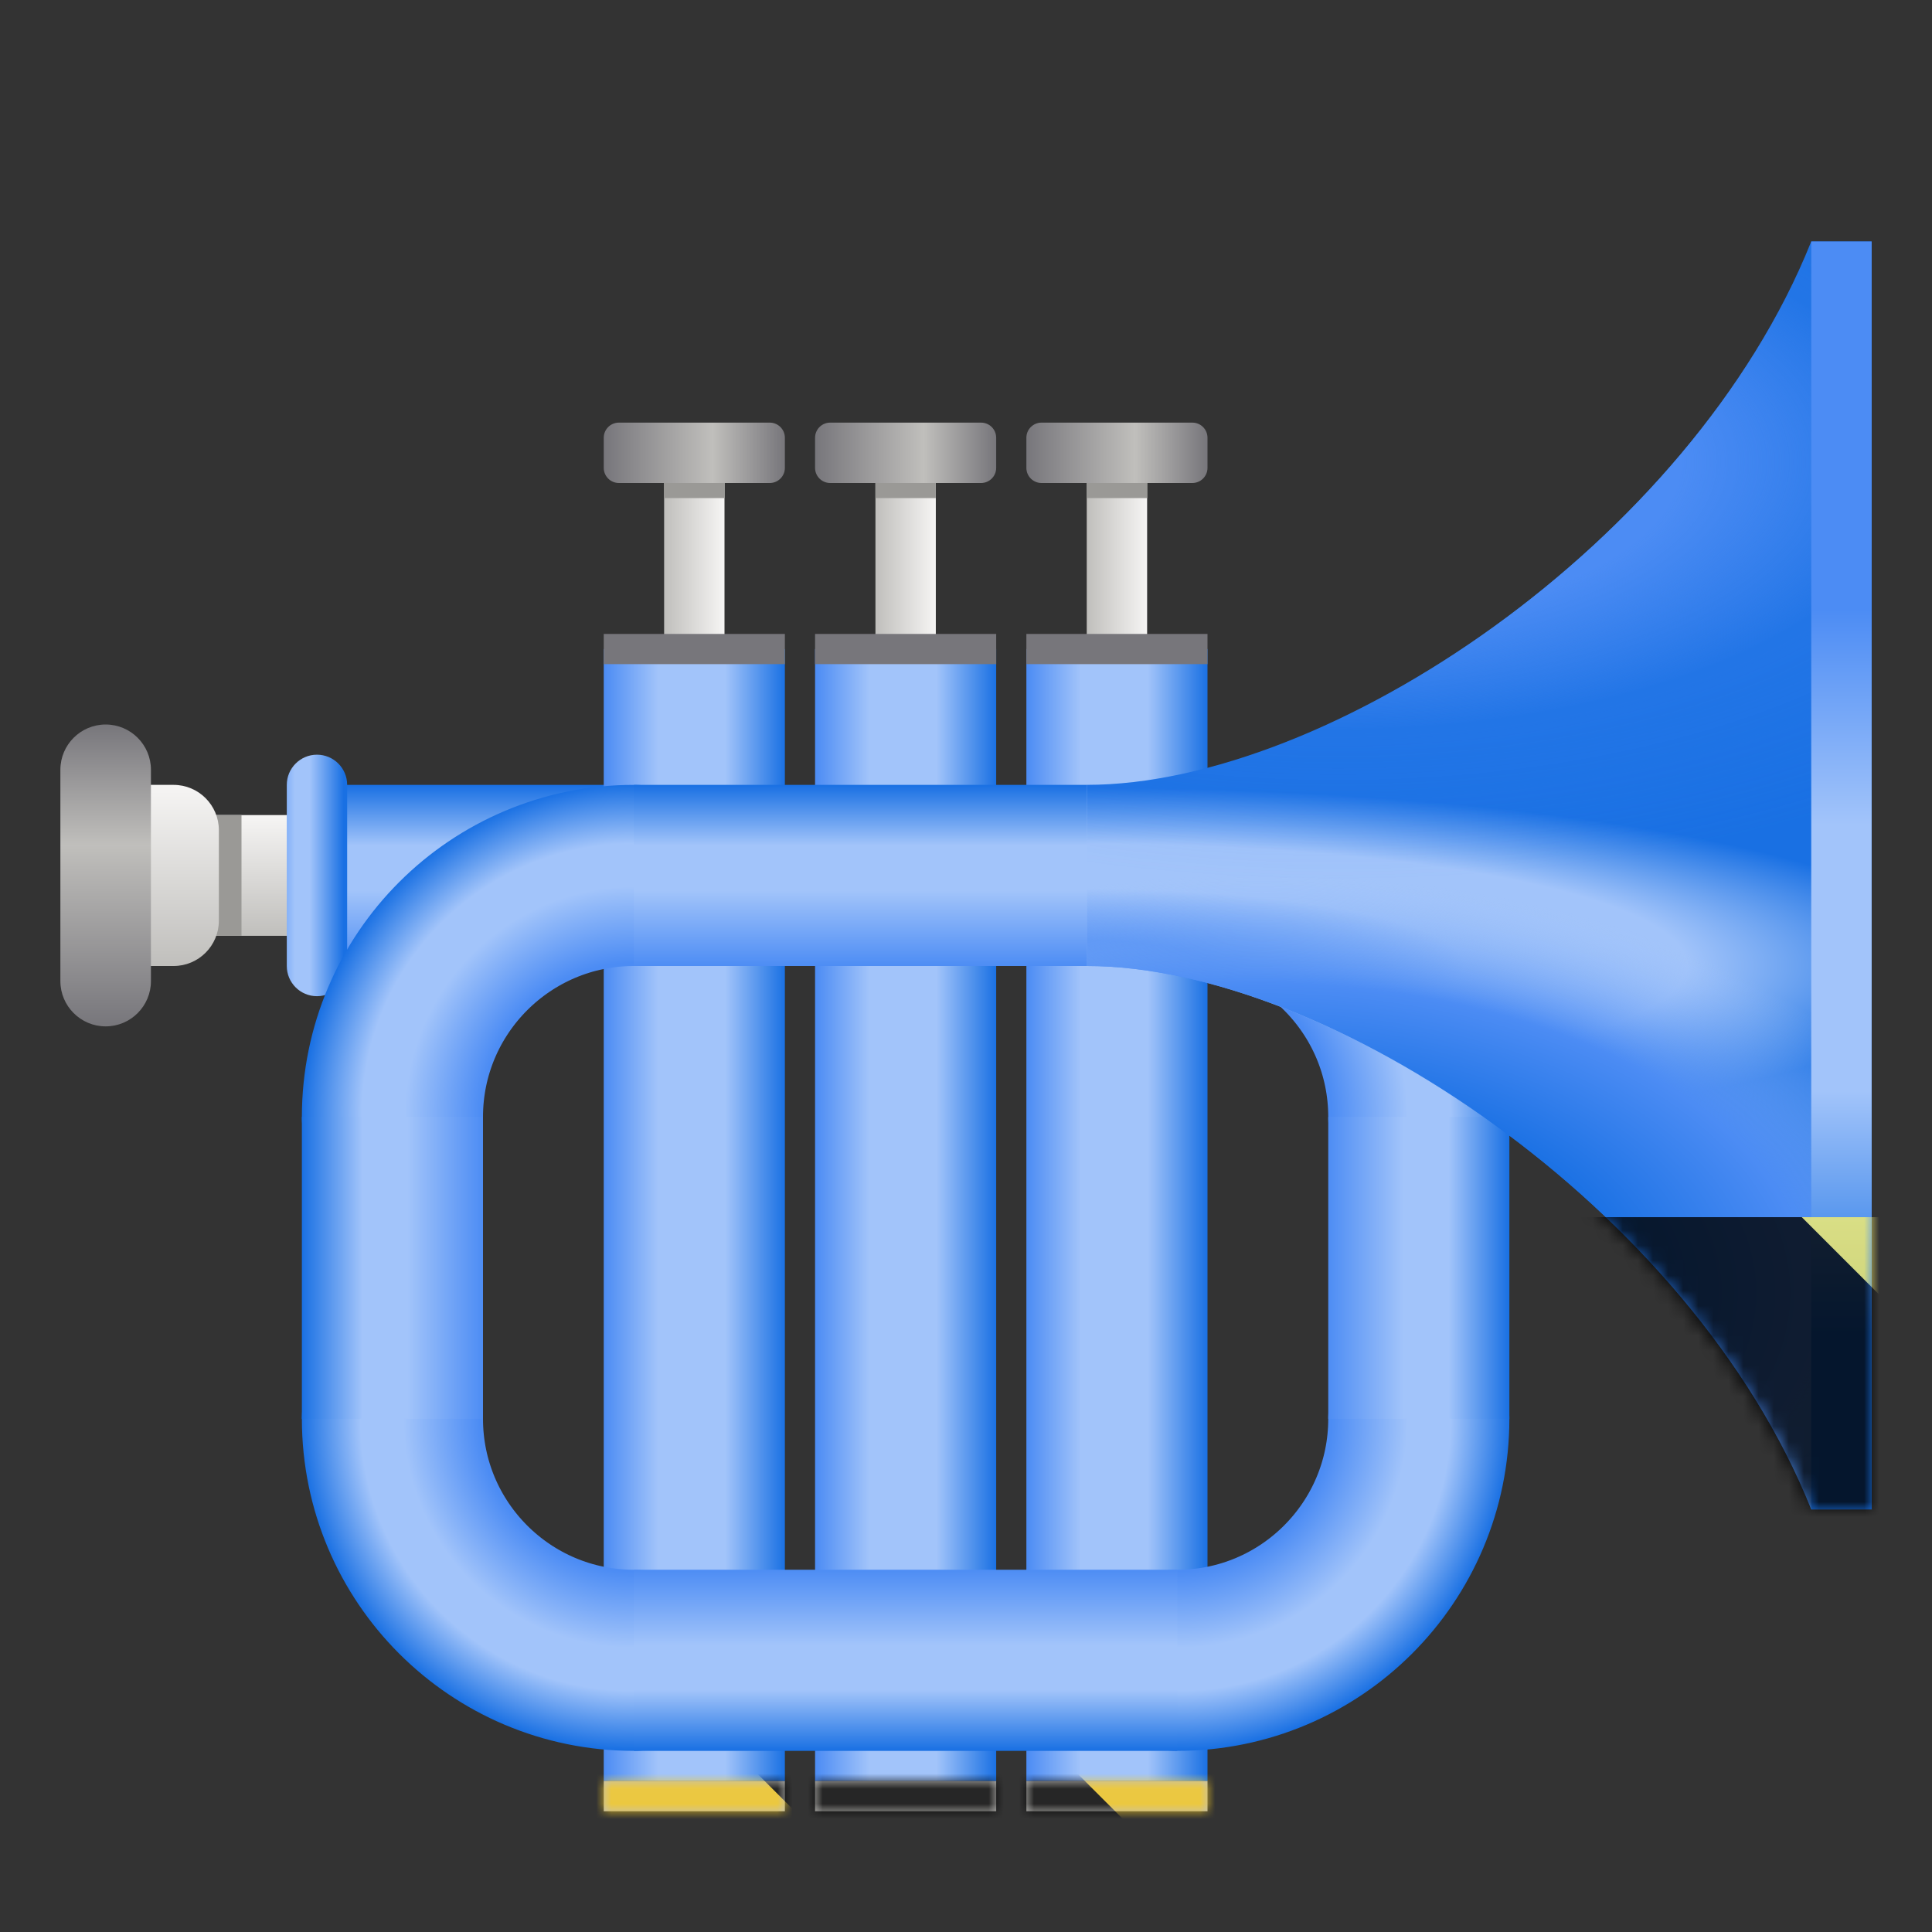 <?xml version="1.0" encoding="UTF-8"?>
<svg height="128px" viewBox="0 0 128 128" width="128px" xmlns="http://www.w3.org/2000/svg" xmlns:xlink="http://www.w3.org/1999/xlink">
    <rect x="0" y="0" width="128" height="128" fill="#333333" stroke="none"/>
    <linearGradient id="a" gradientUnits="userSpaceOnUse">
        <stop offset="0" stop-color="#c0bfbc"/>
        <stop offset="1" stop-color="#f6f5f4"/>
    </linearGradient>
    <linearGradient id="b" x1="16.6" x2="16.6" xlink:href="#a" y1="62" y2="54"/>
    <linearGradient id="c" gradientUnits="userSpaceOnUse">
        <stop offset="0" stop-color="#4c8cf4"/>
        <stop offset="0.11" stop-color="#4c8cf4"/>
        <stop offset="0.4" stop-color="#a2c4fa"/>
        <stop offset="0.57" stop-color="#a2c4fa"/>
        <stop offset="0.8" stop-color="#1970e3"/>
        <stop offset="1" stop-color="#1970e3"/>
    </linearGradient>
    <linearGradient id="d" gradientTransform="matrix(-0.333 0 0 -1 51.33 284)" x1="23.25" x2="23.25" xlink:href="#c" y1="218" y2="235.5"/>
    <linearGradient id="e" gradientUnits="userSpaceOnUse" x1="17.23" x2="23" y1="58" y2="58">
        <stop offset="0" stop-color="#4c8cf4"/>
        <stop offset="0.11" stop-color="#4c8cf4"/>
        <stop offset="0.4" stop-color="#a2c4fa"/>
        <stop offset="0.57" stop-color="#a2c4fa"/>
        <stop offset="0.96" stop-color="#1970e3"/>
        <stop offset="1" stop-color="#1970e3"/>
    </linearGradient>
    <linearGradient id="f" gradientTransform="matrix(-1 0 0 1 0 -172)" x1="-11.09" x2="-11.09" xlink:href="#a" y1="236" y2="224"/>
    <linearGradient id="g" gradientUnits="userSpaceOnUse">
        <stop offset="0" stop-color="#77767b"/>
        <stop offset="0.6" stop-color="#c0bfbc"/>
        <stop offset="1" stop-color="#77767b"/>
    </linearGradient>
    <linearGradient id="h" gradientTransform="matrix(-1 0 0 1 0 -172)" x1="-7" x2="-7" xlink:href="#g" y1="240" y2="220"/>
    <linearGradient id="i" gradientTransform="matrix(0.667 0 0 2 15.33 -362)" x1="43" x2="49" xlink:href="#a" y1="201" y2="201"/>
    <linearGradient id="j" gradientTransform="matrix(1 0 0 1.143 0 -193.71)" x1="40" x2="52" xlink:href="#g" y1="195.75" y2="195.75"/>
    <linearGradient id="k" gradientUnits="userSpaceOnUse">
        <stop offset="0" stop-color="#4c8cf4"/>
        <stop offset="0.29" stop-color="#4c8cf4"/>
        <stop offset="0.46" stop-color="#a2c4fa"/>
        <stop offset="0.67" stop-color="#a2c4fa"/>
        <stop offset="0.86" stop-color="#1970e3"/>
        <stop offset="1" stop-color="#1970e3"/>
    </linearGradient>
    <linearGradient id="l" gradientTransform="matrix(1.5 0 0 1.293 -29 -228.55)" x1="41.94" x2="56" xlink:href="#k" y1="239" y2="239"/>
    <linearGradient id="m" gradientTransform="matrix(0.667 0 0 2 29.33 -362)" x1="43" x2="49" xlink:href="#a" y1="201" y2="201"/>
    <linearGradient id="n" gradientTransform="matrix(1 0 0 1.143 14 -193.71)" x1="40" x2="52" xlink:href="#g" y1="195.75" y2="195.75"/>
    <linearGradient id="o" gradientTransform="matrix(1.5 0 0 1.293 -15 -228.55)" x1="41.94" x2="56" xlink:href="#k" y1="239" y2="239"/>
    <linearGradient id="p" gradientTransform="matrix(0.667 0 0 2 43.33 -362)" x1="43" x2="49" xlink:href="#a" y1="201" y2="201"/>
    <linearGradient id="q" gradientTransform="matrix(1 0 0 1.143 28 -193.71)" x1="40" x2="52" xlink:href="#g" y1="195.75" y2="195.75"/>
    <linearGradient id="r" gradientTransform="matrix(1.5 0 0 1.293 -1 -228.55)" x1="41.94" x2="56" xlink:href="#k" y1="239" y2="239"/>
    <linearGradient id="s" gradientUnits="userSpaceOnUse">
        <stop offset="0" stop-color="#4c8cf4"/>
        <stop offset="0.46" stop-color="#4c8cf4"/>
        <stop offset="0.69" stop-color="#a2c4fa"/>
        <stop offset="0.82" stop-color="#a2c4fa"/>
        <stop offset="1" stop-color="#1970e3"/>
    </linearGradient>
    <radialGradient id="t" cx="-41.984" cy="-245.885" r="21.946" xlink:href="#s"/>
    <radialGradient id="u" cx="266.016" cy="78.115" r="21.946" xlink:href="#s"/>
    <radialGradient id="v" cx="266.016" cy="-41.885" r="21.946" xlink:href="#s"/>
    <radialGradient id="w" cx="-245.984" cy="78.115" r="21.946" xlink:href="#s"/>
    <linearGradient id="x" gradientTransform="matrix(0 0.278 -1 0 252 69.56)" x1="23.25" x2="23.25" xlink:href="#c" y1="218" y2="235.5"/>
    <linearGradient id="y" gradientTransform="matrix(-0.5 0 0 1 86 -116)" x1="23.25" x2="23.25" xlink:href="#c" y1="218" y2="235.5"/>
    <linearGradient id="z" gradientTransform="matrix(0 0.278 1 0 -132 69.56)" x1="23.25" x2="23.25" xlink:href="#c" y1="218" y2="235.5"/>
    <radialGradient id="A" cx="72" cy="233.71" gradientTransform="matrix(2.833 0 0 0.573 -132.01 -69.96)" gradientUnits="userSpaceOnUse" r="26">
        <stop offset="0" stop-color="#4c8cf4"/>
        <stop offset="0.11" stop-color="#4c8cf4"/>
        <stop offset="0.34" stop-color="#a2c4fa"/>
        <stop offset="0.54" stop-color="#a2c4fa"/>
        <stop offset="0.79" stop-color="#1970e3"/>
        <stop offset="1" stop-color="#1970e3"/>
    </radialGradient>
    <radialGradient id="B" cx="83.33" cy="251.2" gradientTransform="matrix(1.878 0 0 1.065 -72.88 -181.87)" gradientUnits="userSpaceOnUse" r="26">
        <stop offset="0" stop-color="#4c8cf4"/>
        <stop offset="0.48" stop-color="#1970e3"/>
        <stop offset="0.74" stop-color="#4c8cf4"/>
        <stop offset="1" stop-color="#a2c4fa" stop-opacity="0"/>
    </radialGradient>
    <radialGradient id="C" cx="85.52" cy="250.95" gradientTransform="matrix(2.296 0 0 -1.065 -107.69 297.87)" gradientUnits="userSpaceOnUse" r="26">
        <stop offset="0" stop-color="#4c8cf4"/>
        <stop offset="0.38" stop-color="#4c8cf4"/>
        <stop offset="0.64" stop-color="#4c8cf4" stop-opacity="0.188"/>
        <stop offset="1" stop-color="#4c8cf4" stop-opacity="0"/>
    </radialGradient>
    <linearGradient id="D" gradientTransform="matrix(-0.417 0 0 -1 78.67 284)" x1="23.25" x2="23.25" xlink:href="#c" y1="218" y2="235.5"/>
    <linearGradient id="E" x1="122" x2="122" xlink:href="#k" y1="16" y2="100"/>
    <clipPath id="F">
        <rect height="128" width="128"/>
    </clipPath>
    <clipPath id="G">
        <rect height="128" width="128"/>
    </clipPath>
    <filter id="H" height="100%" width="100%" x="0%" y="0%">
        <feColorMatrix in="SourceGraphic" type="matrix" values="0 0 0 0 1 0 0 0 0 1 0 0 0 0 1 0 0 0 1 0"/>
    </filter>
    <mask id="I">
        <g clip-path="url(#G)" filter="url(#H)">
            <g clip-path="url(#F)">
                <path d="m 6 54 h 16 v 8 h -16 z m 0 0" fill="url(#b)"/>
                <path d="m 46 64 h -24 v -12 h 24 z m 0 0" fill="url(#d)"/>
                <path d="m 21 50 c 1.105 0 2 0.895 2 2 v 12 c 0 1.105 -0.895 2 -2 2 s -2 -0.895 -2 -2 v -12 c 0 -1.102 0.898 -2 2 -2 z m 0 0" fill="url(#e)"/>
                <path d="m 14 62 v -8 h 2 v 8 z m 0 0" fill="#9a9996"/>
                <path d="m 11.5 52 h -2.5 c -1.656 0 -3 1.344 -3 3 v 6 c 0 1.656 1.344 3 3 3 h 2.5 c 1.656 0 3 -1.344 3 -3 v -6 c 0 -1.656 -1.344 -3 -3 -3 z m 0 0" fill="url(#f)"/>
                <path d="m 7 48 c -1.656 0 -3 1.344 -3 3 v 14 c 0 1.656 1.344 3 3 3 s 3 -1.344 3 -3 v -14 c 0 -1.656 -1.344 -3 -3 -3 z m 0 0" fill="url(#h)"/>
                <path d="m 44 30 h 4 v 20 h -4 z m 0 0" fill="url(#i)"/>
                <path d="m 44 31 h 4 v 2 h -4 z m 0 0" fill="#9a9996"/>
                <path d="m 41 28 h 10 c 0.551 0 1 0.449 1 1 v 2 c 0 0.551 -0.449 1 -1 1 h -10 c -0.551 0 -1 -0.449 -1 -1 v -2 c 0 -0.551 0.449 -1 1 -1 z m 0 0" fill="url(#j)"/>
                <path d="m 40 43 h 12 v 75 h -12 z m 0 0" fill="url(#l)"/>
                <path d="m 40 118 h 12 v 2 h -12 z m 0 0" fill="#c0bfbc"/>
                <path d="m 40 42 h 12 v 2 h -12 z m 0 0" fill="#77767b"/>
                <path d="m 58 30 h 4 v 20 h -4 z m 0 0" fill="url(#m)"/>
                <path d="m 58 31 h 4 v 2 h -4 z m 0 0" fill="#9a9996"/>
                <path d="m 55 28 h 10 c 0.551 0 1 0.449 1 1 v 2 c 0 0.551 -0.449 1 -1 1 h -10 c -0.551 0 -1 -0.449 -1 -1 v -2 c 0 -0.551 0.449 -1 1 -1 z m 0 0" fill="url(#n)"/>
                <path d="m 54 43 h 12 v 75 h -12 z m 0 0" fill="url(#o)"/>
                <path d="m 54 118 h 12 v 2 h -12 z m 0 0" fill="#c0bfbc"/>
                <path d="m 54 42 h 12 v 2 h -12 z m 0 0" fill="#77767b"/>
                <path d="m 72 30 h 4 v 20 h -4 z m 0 0" fill="url(#p)"/>
                <path d="m 72 31 h 4 v 2 h -4 z m 0 0" fill="#9a9996"/>
                <path d="m 69 28 h 10 c 0.551 0 1 0.449 1 1 v 2 c 0 0.551 -0.449 1 -1 1 h -10 c -0.551 0 -1 -0.449 -1 -1 v -2 c 0 -0.551 0.449 -1 1 -1 z m 0 0" fill="url(#q)"/>
                <path d="m 68 43 h 12 v 75 h -12 z m 0 0" fill="url(#r)"/>
                <path d="m 68 118 h 12 v 2 h -12 z m 0 0" fill="#c0bfbc"/>
                <path d="m 68 42 h 12 v 2 h -12 z m 0 0" fill="#77767b"/>
                <path d="m -26 -246 c 0 8.836 -7.164 16 -16 16" fill="none" stroke="url(#t)" stroke-linecap="round" stroke-width="12" transform="matrix(-1 0 -0 -1 -0 -172)"/>
                <path d="m 282 78 c 0 8.836 -7.164 16 -16 16" fill="none" stroke="url(#u)" stroke-linecap="round" stroke-width="12" transform="matrix(0 1 1 0 0 -172)"/>
                <path d="m 282 -42 c 0 8.836 -7.164 16 -16 16" fill="none" stroke="url(#v)" stroke-linecap="round" stroke-width="12" transform="matrix(0 1 -1 0 0 -172)"/>
                <path d="m -230 78 c 0 8.836 -7.164 16 -16 16" fill="none" stroke="url(#w)" stroke-linecap="round" stroke-width="12" transform="matrix(-0 -1 1 -0 -0 -172)"/>
                <path d="m 32 74 v 20 h -12 v -20 z m 0 0" fill="url(#x)"/>
                <path d="m 78 104 h -36 v 12 h 36 z m 0 0" fill="url(#y)"/>
                <path d="m 88 74 v 20 h 12 v -20 z m 0 0" fill="url(#z)"/>
                <path d="m 120 100 c -8 -20 -32 -36 -48 -36 v -12 c 16 0 40 -16 48 -36 h 4 v 84 z m 0 0" fill="url(#A)"/>
                <path d="m 120 100 c -8 -20 -32 -36 -48 -36 v -12 c 16 0 40 -16 48 -36 h 4 v 84 z m 0 0" fill="url(#B)"/>
                <path d="m 120 16 c -8 20 -32 36 -48 36 v 12 c 16 0 40 16 48 36 h 4 v -84 z m 0 0" fill="url(#C)"/>
                <path d="m 72 64 h -30 v -12 h 30 z m 0 0" fill="url(#D)"/>
                <path d="m 120 16 h 4 v 84 h -4 z m 0 0" fill="url(#E)"/>
            </g>
        </g>
    </mask>
    <mask id="J">
        <g filter="url(#H)">
            <rect fill-opacity="0.8" height="128" width="128"/>
        </g>
    </mask>
    <linearGradient id="K" gradientTransform="matrix(0 0.37 -0.985 0 295.385 -30.36)" gradientUnits="userSpaceOnUse" x1="300" x2="428" y1="235" y2="235">
        <stop offset="0" stop-color="#f9f06b"/>
        <stop offset="1" stop-color="#f5c211"/>
    </linearGradient>
    <clipPath id="L">
        <rect height="128" width="128"/>
    </clipPath>
    <clipPath id="M">
        <rect height="128" width="128"/>
    </clipPath>
    <path d="m 6 54 h 16 v 8 h -16 z m 0 0" fill="url(#b)"/>
    <path d="m 46 64 h -24 v -12 h 24 z m 0 0" fill="url(#d)"/>
    <path d="m 21 50 c 1.105 0 2 0.895 2 2 v 12 c 0 1.105 -0.895 2 -2 2 s -2 -0.895 -2 -2 v -12 c 0 -1.102 0.898 -2 2 -2 z m 0 0" fill="url(#e)"/>
    <path d="m 14 62 v -8 h 2 v 8 z m 0 0" fill="#9a9996"/>
    <path d="m 11.5 52 h -2.5 c -1.656 0 -3 1.344 -3 3 v 6 c 0 1.656 1.344 3 3 3 h 2.5 c 1.656 0 3 -1.344 3 -3 v -6 c 0 -1.656 -1.344 -3 -3 -3 z m 0 0" fill="url(#f)"/>
    <path d="m 7 48 c -1.656 0 -3 1.344 -3 3 v 14 c 0 1.656 1.344 3 3 3 s 3 -1.344 3 -3 v -14 c 0 -1.656 -1.344 -3 -3 -3 z m 0 0" fill="url(#h)"/>
    <path d="m 44 30 h 4 v 20 h -4 z m 0 0" fill="url(#i)"/>
    <path d="m 44 31 h 4 v 2 h -4 z m 0 0" fill="#9a9996"/>
    <path d="m 41 28 h 10 c 0.551 0 1 0.449 1 1 v 2 c 0 0.551 -0.449 1 -1 1 h -10 c -0.551 0 -1 -0.449 -1 -1 v -2 c 0 -0.551 0.449 -1 1 -1 z m 0 0" fill="url(#j)"/>
    <path d="m 40 43 h 12 v 75 h -12 z m 0 0" fill="url(#l)"/>
    <path d="m 40 118 h 12 v 2 h -12 z m 0 0" fill="#c0bfbc"/>
    <path d="m 40 42 h 12 v 2 h -12 z m 0 0" fill="#77767b"/>
    <path d="m 58 30 h 4 v 20 h -4 z m 0 0" fill="url(#m)"/>
    <path d="m 58 31 h 4 v 2 h -4 z m 0 0" fill="#9a9996"/>
    <path d="m 55 28 h 10 c 0.551 0 1 0.449 1 1 v 2 c 0 0.551 -0.449 1 -1 1 h -10 c -0.551 0 -1 -0.449 -1 -1 v -2 c 0 -0.551 0.449 -1 1 -1 z m 0 0" fill="url(#n)"/>
    <path d="m 54 43 h 12 v 75 h -12 z m 0 0" fill="url(#o)"/>
    <path d="m 54 118 h 12 v 2 h -12 z m 0 0" fill="#c0bfbc"/>
    <path d="m 54 42 h 12 v 2 h -12 z m 0 0" fill="#77767b"/>
    <path d="m 72 30 h 4 v 20 h -4 z m 0 0" fill="url(#p)"/>
    <path d="m 72 31 h 4 v 2 h -4 z m 0 0" fill="#9a9996"/>
    <path d="m 69 28 h 10 c 0.551 0 1 0.449 1 1 v 2 c 0 0.551 -0.449 1 -1 1 h -10 c -0.551 0 -1 -0.449 -1 -1 v -2 c 0 -0.551 0.449 -1 1 -1 z m 0 0" fill="url(#q)"/>
    <path d="m 68 43 h 12 v 75 h -12 z m 0 0" fill="url(#r)"/>
    <path d="m 68 118 h 12 v 2 h -12 z m 0 0" fill="#c0bfbc"/>
    <path d="m 68 42 h 12 v 2 h -12 z m 0 0" fill="#77767b"/>
    <g fill="none" stroke-linecap="round" stroke-width="12">
        <path d="m -26 -246 c 0 8.836 -7.164 16 -16 16" stroke="url(#t)" transform="matrix(-1 0 -0 -1 -0 -172)"/>
        <path d="m 282 78 c 0 8.836 -7.164 16 -16 16" stroke="url(#u)" transform="matrix(0 1 1 0 0 -172)"/>
        <path d="m 282 -42 c 0 8.836 -7.164 16 -16 16" stroke="url(#v)" transform="matrix(0 1 -1 0 0 -172)"/>
        <path d="m -230 78 c 0 8.836 -7.164 16 -16 16" stroke="url(#w)" transform="matrix(-0 -1 1 -0 -0 -172)"/>
    </g>
    <path d="m 32 74 v 20 h -12 v -20 z m 0 0" fill="url(#x)"/>
    <path d="m 78 104 h -36 v 12 h 36 z m 0 0" fill="url(#y)"/>
    <path d="m 88 74 v 20 h 12 v -20 z m 0 0" fill="url(#z)"/>
    <path d="m 120 100 c -8 -20 -32 -36 -48 -36 v -12 c 16 0 40 -16 48 -36 h 4 v 84 z m 0 0" fill="url(#A)"/>
    <path d="m 120 100 c -8 -20 -32 -36 -48 -36 v -12 c 16 0 40 -16 48 -36 h 4 v 84 z m 0 0" fill="url(#B)"/>
    <path d="m 120 16 c -8 20 -32 36 -48 36 v 12 c 16 0 40 16 48 36 h 4 v -84 z m 0 0" fill="url(#C)"/>
    <path d="m 72 64 h -30 v -12 h 30 z m 0 0" fill="url(#D)"/>
    <path d="m 120 16 h 4 v 84 h -4 z m 0 0" fill="url(#E)"/>
    <g clip-path="url(#M)" mask="url(#I)">
        <g clip-path="url(#L)" mask="url(#J)">
            <path d="m 128 80.641 v 47.359 h -128 v -47.359 z m 0 0" fill="url(#K)"/>
            <path d="m 13.309 80.641 l 47.355 47.359 h 21.215 l -47.359 -47.359 z m 42.422 0 l 47.363 47.359 h 21.215 l -47.363 -47.359 z m 42.43 0 l 29.84 29.84 v -21.211 l -8.629 -8.629 z m -98.16 7.906 v 21.215 l 18.238 18.238 h 21.215 z m 0 0"/>
        </g>
    </g>
</svg>

